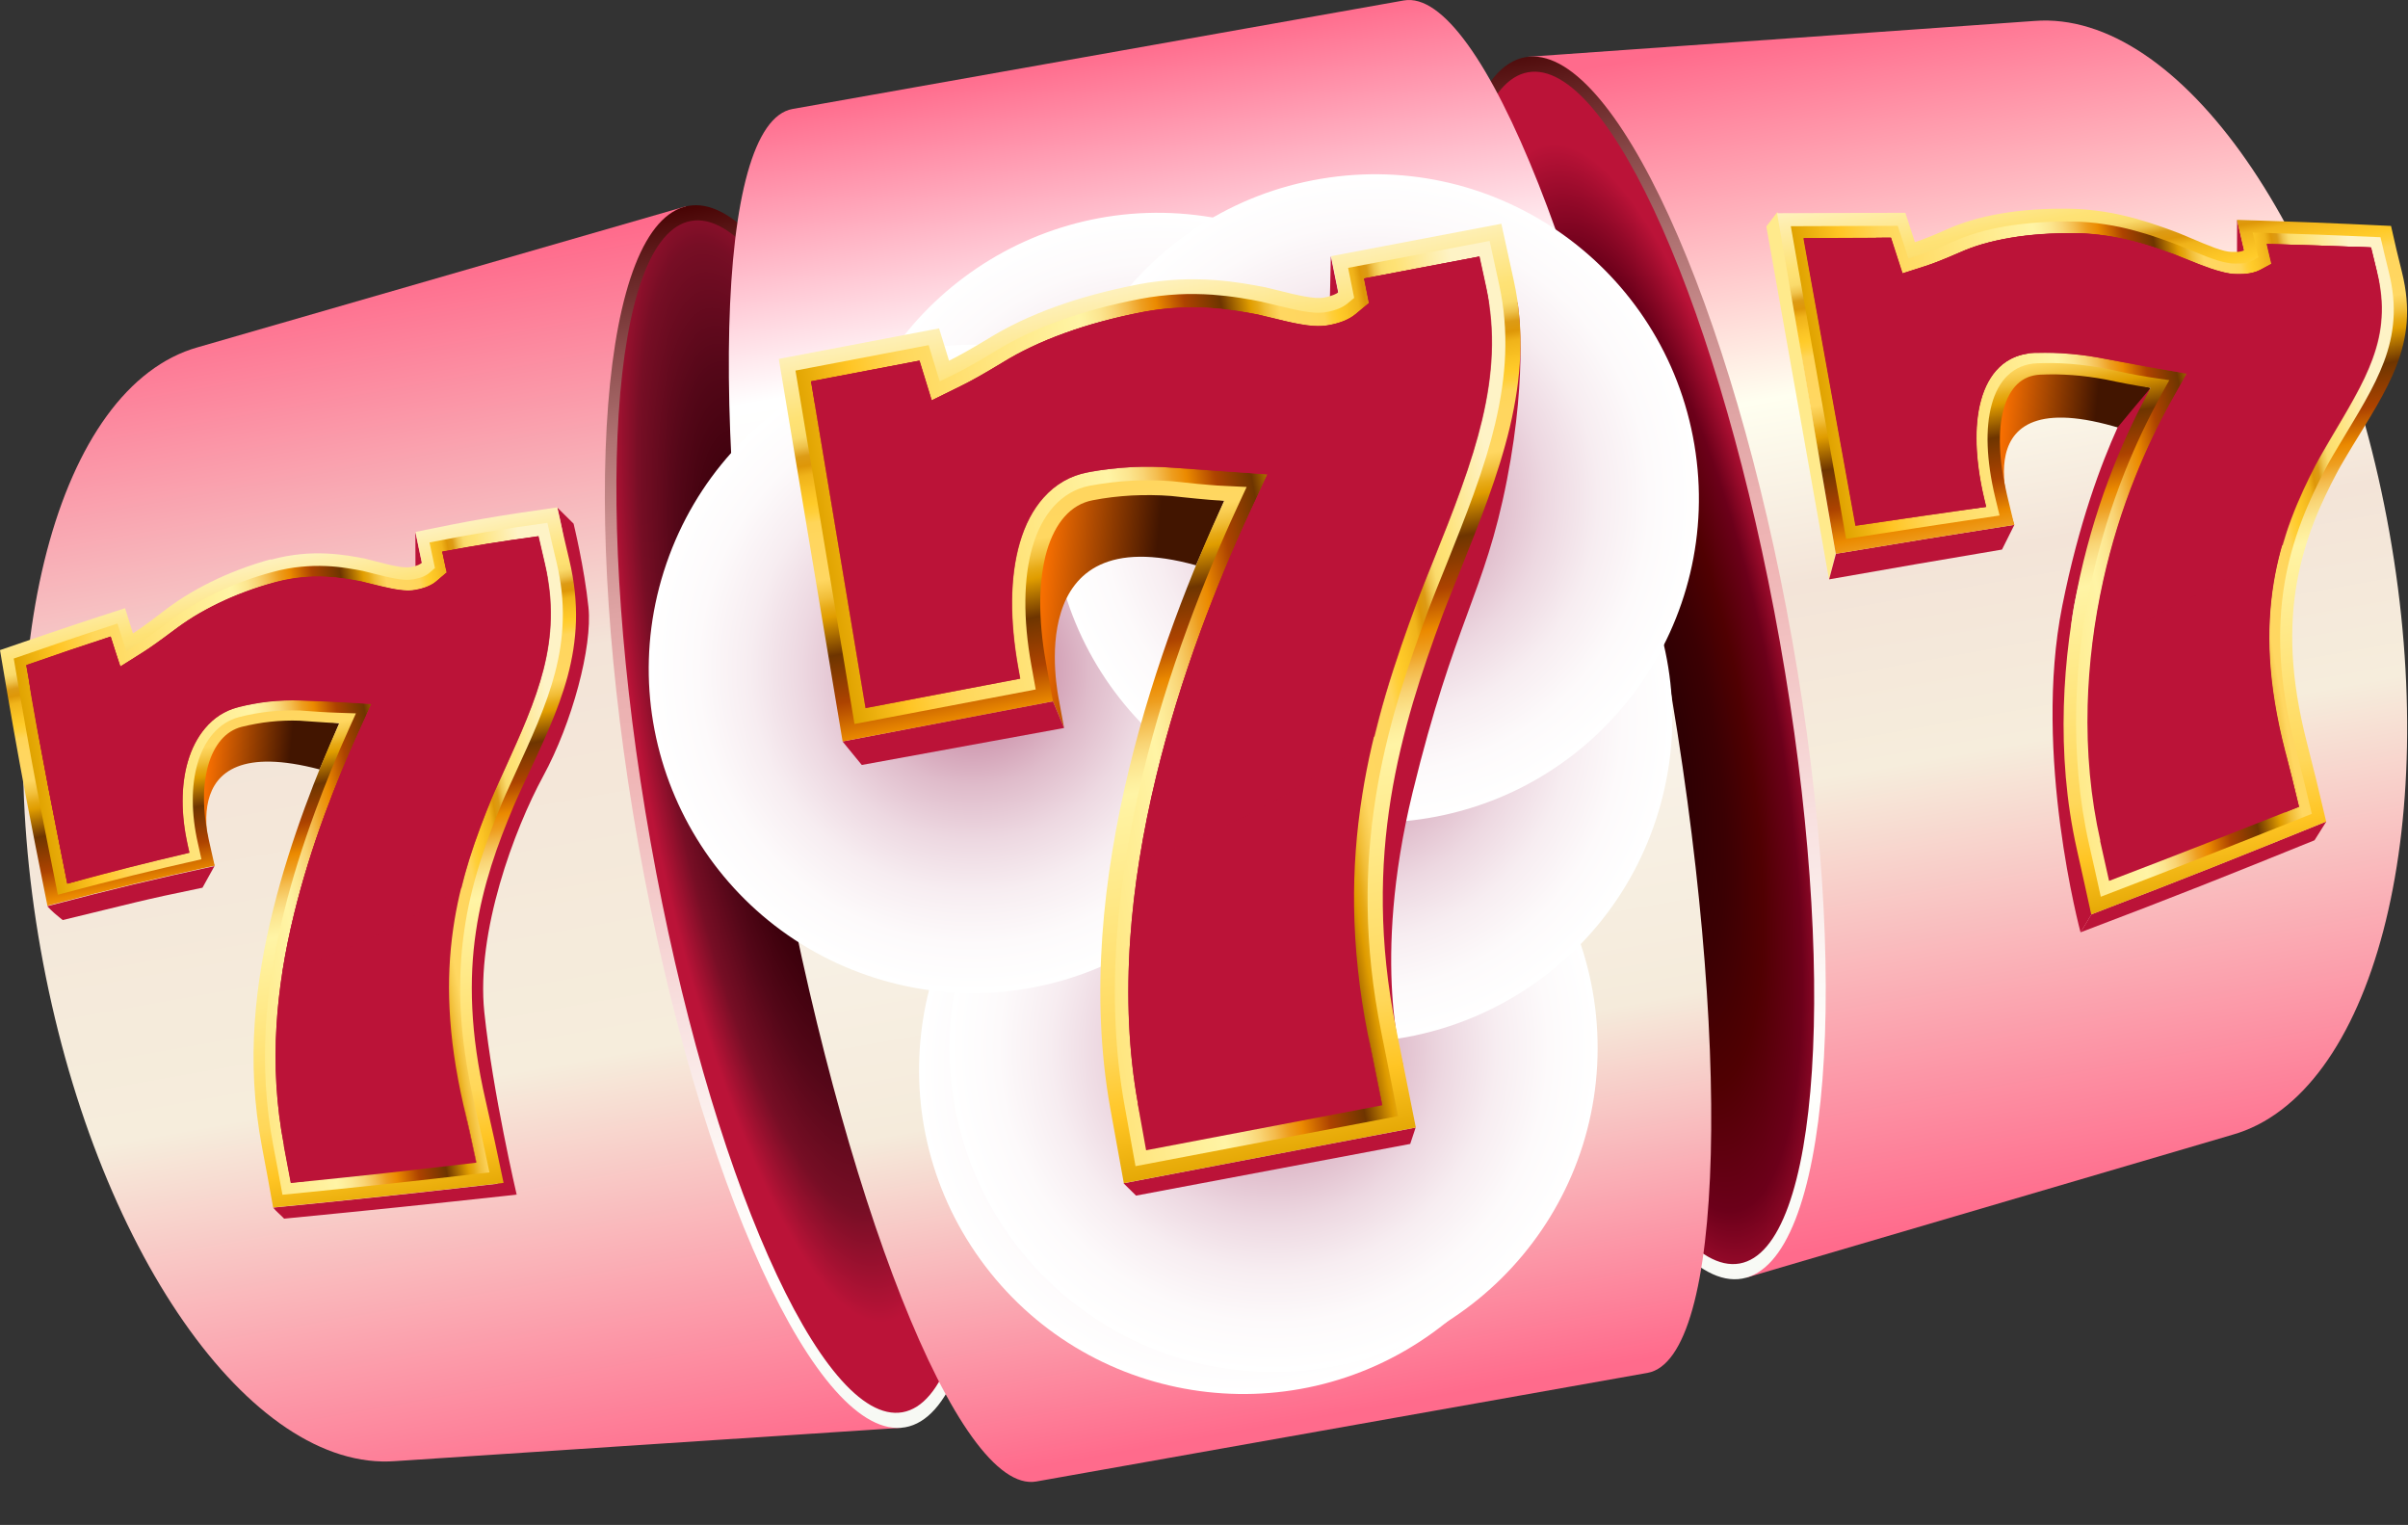 <svg width="657" height="416" viewBox="0 0 657 416" fill="none" xmlns="http://www.w3.org/2000/svg">
<rect x="0" y="0" width="657" height="416" fill="#333333" stroke="none"/>
<path d="M555.104 5.715C594.668 2.635 637.466 63.701 651.93 145.234C666.42 226.768 647.272 298.805 609.054 309.569L476.443 348.537L416.904 15.495L555.104 5.715V5.715Z" fill="url(#paint0_linear_66_197)"/>
<path d="M402.569 189.869C418.922 281.882 451.499 353.039 475.356 348.796C499.213 344.552 505.32 266.538 488.967 174.525C472.613 82.513 440.036 11.355 416.179 15.599C392.322 19.842 386.216 97.856 402.569 189.869V189.869Z" fill="url(#paint1_linear_66_197)"/>
<path d="M405.906 189.274C421.846 279.01 452.611 348.589 474.631 344.682C496.651 340.774 501.568 264.856 485.628 175.12C469.689 85.385 438.923 15.806 416.903 19.713C394.884 23.62 389.967 99.538 405.906 189.274Z" fill="url(#paint2_radial_66_197)"/>
<path d="M53.976 94.726C15.784 105.464 -3.364 177.501 11.101 259.061C25.591 340.594 68.363 401.634 107.926 398.58L245.842 389.498L187.079 56.301L53.976 94.726V94.726Z" fill="url(#paint3_linear_66_197)"/>
<path d="M246.985 389.352C270.849 385.114 276.948 307.093 260.609 215.086C244.27 123.08 211.679 51.929 187.816 56.167C163.953 60.405 157.853 138.427 174.192 230.433C190.531 322.439 223.122 393.59 246.985 389.352Z" fill="url(#paint4_linear_66_197)"/>
<path d="M246.257 385.251C268.277 381.34 273.208 305.42 257.272 215.679C241.335 125.938 210.564 56.359 188.544 60.269C166.524 64.18 161.592 140.099 177.529 229.841C193.466 319.582 224.236 389.161 246.257 385.251Z" fill="url(#paint5_radial_66_197)"/>
<path d="M383.007 0.126L216.24 29.727C195.152 33.479 192.927 120.317 211.298 223.714C229.67 327.112 261.652 407.869 282.74 404.143L449.507 374.516C470.595 370.764 472.82 283.926 454.449 180.529C436.077 77.156 404.095 -3.626 383.007 0.126Z" fill="url(#paint6_linear_66_197)"/>
<path style="mix-blend-mode:multiply" d="M390.971 363.515C430.546 334.91 439.439 279.639 410.833 240.064C382.228 200.489 326.957 191.596 287.382 220.202C247.807 248.807 238.914 304.078 267.52 343.653C296.125 383.228 351.396 392.121 390.971 363.515Z" fill="url(#paint7_radial_66_197)"/>
<path style="mix-blend-mode:multiply" d="M435.899 286.098C436.027 237.267 396.546 197.578 347.715 197.45C298.884 197.323 259.195 236.804 259.068 285.635C258.94 334.465 298.421 374.154 347.252 374.282C396.083 374.41 435.771 334.928 435.899 286.098Z" fill="url(#paint8_radial_66_197)"/>
<path style="mix-blend-mode:multiply" d="M452.555 221.245C466.53 174.457 439.93 125.199 393.141 111.224C346.353 97.249 297.095 123.849 283.12 170.638C269.145 217.426 295.745 266.685 342.534 280.66C389.322 294.634 438.581 268.034 452.555 221.245Z" fill="url(#paint9_radial_66_197)"/>
<path style="mix-blend-mode:multiply" d="M403.12 161.224C411.263 113.077 378.834 67.445 330.687 59.301C282.54 51.158 236.907 83.587 228.764 131.734C220.62 179.881 253.05 225.513 301.197 233.657C349.344 241.8 394.976 209.371 403.12 161.224Z" fill="url(#paint10_radial_66_197)"/>
<path style="mix-blend-mode:multiply" d="M349.043 211.243C364.925 165.067 340.366 114.759 294.19 98.877C248.014 82.996 197.707 107.554 181.825 153.73C165.943 199.906 190.502 250.214 236.678 266.096C282.854 281.977 333.161 257.419 349.043 211.243Z" fill="url(#paint11_radial_66_197)"/>
<path style="mix-blend-mode:multiply" d="M389.755 223.155C437.911 215.062 470.388 169.464 462.295 121.308C454.202 73.153 408.603 40.676 360.448 48.769C312.292 56.862 279.815 102.46 287.908 150.616C296.001 198.771 341.6 231.248 389.755 223.155Z" fill="url(#paint12_radial_66_197)"/>
<path style="mix-blend-mode:screen" d="M400.059 76.432L370.147 82.124L371.441 88.516L368.077 91.31C367.637 91.672 367.171 92.009 366.757 92.242C366.24 92.578 365.645 92.863 364.998 93.121C364.48 93.329 363.885 93.561 363.135 93.768C362.54 93.924 361.841 94.105 360.884 94.286C359.693 94.493 358.425 94.545 356.951 94.467C355.864 94.389 354.674 94.234 353.38 94.001C352.267 93.794 351.077 93.535 349.835 93.251C348.722 92.992 342.745 91.543 342.745 91.543H342.538C341.115 91.233 339.407 90.896 337.466 90.612C335.034 90.223 332.757 89.965 330.48 89.809C327.66 89.628 324.865 89.577 322.148 89.706C319.25 89.835 316.326 90.172 313.48 90.689L312.652 90.844C309.029 91.543 305.433 92.345 302.017 93.277C298.602 94.208 295.341 95.217 292.288 96.33C289.209 97.443 286.285 98.659 283.62 99.927C280.929 101.195 278.419 102.566 276.064 104.041C274.848 104.765 273.735 105.438 272.7 106.033C271.665 106.654 270.708 107.198 269.854 107.689C268.974 108.181 268.172 108.621 267.448 109.009C266.697 109.397 266.025 109.759 265.429 110.044L257.693 113.848L254.51 103.523L226.358 108.88L240.511 193.777L280.644 186.117L280.127 183.219C279.014 177.035 278.471 171.162 278.522 165.702C278.574 160.19 279.247 155.171 280.515 150.824C281.886 146.062 283.982 142.078 286.699 139.05C289.83 135.531 293.659 133.332 298.11 132.478L299.119 132.297C300.594 132.038 302.121 131.805 303.596 131.624C305.433 131.391 307.322 131.236 309.159 131.132C311.022 131.029 312.911 131.003 314.748 131.003C316.663 131.003 318.526 131.107 320.596 131.288L344.893 132.995L340.287 142.906C335.629 152.971 331.36 163.244 327.608 173.464C322.873 186.325 318.966 199.081 315.99 211.398C314.179 218.902 312.704 226.276 311.565 233.469C327.841 227.88 349.809 218.022 372.683 201.022C373.537 197.477 374.494 193.906 375.581 190.206C378.194 181.408 381.17 173.076 383.499 166.789L384.611 163.916L385.724 161.096L388.13 155.145C390.666 148.805 393.047 142.828 395.22 136.825C397.678 130.02 399.412 124.353 400.68 118.945C402.155 112.813 402.957 107.146 403.19 101.66C403.423 95.683 402.957 90.042 401.715 84.427L399.955 76.406L400.059 76.432Z" fill="#BB1338"/>
<path d="M365.102 79.692L362.514 165.262L361.143 158.301L363.109 69.885L365.102 79.692Z" fill="#BB1338"/>
<path d="M382.826 290.524C382.826 290.524 374.003 263.019 385.414 216.184C396.825 169.35 405.079 161.975 411.134 131.028C417.189 100.082 414.032 82.357 414.032 82.357L392.116 160.268L374.132 204.411L371.648 243.405L376.875 281.261L382.826 290.498V290.524Z" fill="#BB1338"/>
<path d="M386.241 307.602L384.766 312.053L309.96 326.155L306.545 322.791L386.241 307.602Z" fill="#BB1338"/>
<path d="M299.352 135.169C273.528 140.913 282.145 188.084 282.611 188.11C283.076 188.136 287.268 191.318 287.268 191.318L290.322 198.589L288.976 191.267C288.614 189.3 278.264 140.81 326.314 154.213L334.025 136.592C334.025 136.592 314.23 133.047 299.378 135.195L299.352 135.169Z" fill="url(#paint13_linear_66_197)"/>
<path d="M287.268 191.318L290.321 198.589L235.129 208.68L229.876 202.263L287.268 191.318Z" fill="#BB1338"/>
<path d="M310.452 77.596C314.333 76.846 318.034 76.458 321.501 76.276C324.968 76.121 328.203 76.173 331.152 76.38C334.102 76.587 336.793 76.923 339.148 77.286C341.503 77.648 343.547 78.062 345.229 78.372L349.084 79.304C350.3 79.614 351.516 79.899 352.681 80.184C353.845 80.442 354.958 80.701 356.019 80.882C357.08 81.063 358.037 81.193 358.943 81.27C359.822 81.322 360.599 81.296 361.271 81.167C361.866 81.063 362.384 80.934 362.824 80.805C363.264 80.675 363.626 80.546 363.936 80.416C364.247 80.287 364.48 80.158 364.687 80.054C364.894 79.925 365.049 79.821 365.178 79.718L363.186 69.885L409.632 61.036L413.074 76.794C414.549 83.599 415.04 90.249 414.782 96.822C414.523 103.42 413.488 109.94 411.961 116.461C410.409 122.981 408.339 129.502 405.984 136.049C403.629 142.621 400.964 149.245 398.273 155.973C397.885 156.93 397.497 157.913 397.109 158.871C396.721 159.828 396.332 160.811 395.944 161.769C395.556 162.752 395.168 163.709 394.78 164.693C394.392 165.676 394.004 166.659 393.641 167.642C390.769 175.379 387.975 183.349 385.517 191.655C383.058 200.012 380.937 208.707 379.462 217.892C377.987 227.104 377.159 236.833 377.288 247.183C377.418 257.585 378.504 268.634 380.885 280.485L386.293 307.576L306.623 322.765L302.922 302.298C300.154 286.876 299.662 271.04 300.749 255.386C301.836 239.835 304.501 224.491 308.02 209.897C311.539 195.407 315.912 181.667 320.466 169.247C325.02 156.878 329.755 145.804 334.025 136.592C332.731 136.54 331.463 136.463 330.195 136.359C328.927 136.256 327.685 136.152 326.469 136.023C325.253 135.893 324.063 135.79 322.898 135.66C321.734 135.531 320.621 135.402 319.534 135.298C317.723 135.169 315.938 135.065 314.126 135.065C312.341 135.065 310.53 135.065 308.744 135.169C306.959 135.272 305.174 135.428 303.414 135.635C301.654 135.842 299.895 136.126 298.135 136.463C295.134 137.032 292.572 138.558 290.476 140.913C288.38 143.268 286.75 146.45 285.612 150.306C284.499 154.187 283.878 158.741 283.826 163.865C283.775 168.988 284.266 174.68 285.379 180.787L287.294 191.318L229.902 202.264L212.488 97.908L256.217 89.576L258.934 98.4C259.504 98.115 260.125 97.805 260.849 97.417C261.548 97.028 262.35 96.615 263.23 96.123C264.109 95.631 265.067 95.088 266.102 94.467C267.137 93.846 268.301 93.173 269.543 92.423C272.208 90.767 275.081 89.214 278.16 87.739C281.239 86.29 284.499 84.919 287.941 83.677C291.382 82.435 295.005 81.296 298.782 80.287C302.56 79.278 306.467 78.372 310.504 77.596H310.452Z" fill="url(#paint14_linear_66_197)"/>
<path d="M309.806 318.082L306.83 301.599C304.269 287.471 303.57 271.998 304.709 255.67C305.718 241.49 308.124 226.405 311.876 210.854C315.033 197.813 319.173 184.28 324.193 170.644C328.152 159.854 332.68 148.96 337.622 138.274L340.132 132.84L334.155 132.555C332.913 132.504 331.671 132.426 330.455 132.322C329.213 132.219 327.996 132.115 326.806 132.012L319.897 131.287C317.905 131.132 316.016 131.054 314.127 131.029C312.238 131.029 310.349 131.029 308.486 131.158C306.598 131.261 304.735 131.417 302.872 131.65C301.008 131.883 299.171 132.167 297.334 132.504C293.505 133.228 290.167 135.169 287.424 138.222C284.94 141.017 282.999 144.691 281.705 149.167C280.463 153.411 279.817 158.353 279.765 163.787C279.713 169.272 280.256 175.198 281.395 181.46L282.585 188.084L233.137 197.502L217.043 101.091L253.372 94.156L256.399 104.041L260.617 101.971C261.212 101.686 261.885 101.324 262.635 100.936C263.36 100.547 264.188 100.108 265.068 99.59C265.947 99.098 266.931 98.529 268.017 97.908C269.078 97.287 270.243 96.588 271.485 95.838C274.046 94.26 276.815 92.759 279.739 91.362C282.663 89.964 285.846 88.645 289.183 87.454C292.495 86.264 296.04 85.152 299.689 84.142C303.363 83.159 307.219 82.279 311.126 81.529C314.567 80.882 318.086 80.468 321.605 80.287C324.607 80.132 327.712 80.184 330.791 80.391C333.275 80.572 335.785 80.856 338.45 81.27C340.624 81.607 342.513 81.969 344.091 82.279C344.091 82.279 350.508 83.832 351.672 84.091C352.914 84.375 354.079 84.634 355.217 84.841C356.433 85.048 357.546 85.203 358.581 85.281C359.849 85.359 360.936 85.307 361.919 85.126C362.644 84.996 363.29 84.841 363.808 84.686C364.429 84.505 364.946 84.324 365.361 84.142C365.904 83.91 366.318 83.703 366.68 83.47C367.042 83.263 367.353 83.004 367.638 82.797L369.475 81.27L367.819 73.068L406.425 65.719L409.038 77.674C410.384 83.884 410.927 90.094 410.668 96.692C410.435 102.669 409.53 108.853 407.951 115.555C406.58 121.351 404.717 127.432 402.103 134.703C399.801 141.094 397.265 147.434 394.574 154.161L392.09 160.32L390.925 163.269L389.761 166.271C387.355 172.817 384.25 181.434 381.533 190.594C378.764 199.961 376.746 208.706 375.374 217.323C373.77 227.414 373.02 237.247 373.149 247.312C373.278 258.413 374.52 269.85 376.823 281.339L381.455 304.471L309.754 318.133L309.806 318.082Z" fill="url(#paint15_linear_66_197)"/>
<path d="M310.453 300.926C307.969 287.083 307.27 271.946 308.383 255.929C309.366 241.93 311.747 227.052 315.473 211.708C318.604 198.796 322.718 185.393 327.66 171.886C331.593 161.174 336.069 150.383 340.986 139.8L345.799 129.399L320.285 127.613C318.138 127.432 316.171 127.354 314.153 127.329C312.212 127.329 310.22 127.329 308.279 127.458C306.339 127.561 304.372 127.743 302.431 127.975C300.853 128.157 299.275 128.415 297.722 128.674L296.661 128.881C292.004 129.761 287.967 132.09 284.681 135.764C281.809 138.972 279.635 143.138 278.186 148.132C276.867 152.686 276.168 157.939 276.09 163.735C276.039 169.454 276.608 175.638 277.772 182.107L278.316 185.134L236.165 193.155L221.286 104.015L250.836 98.374L254.174 109.216L262.273 105.231C262.92 104.92 263.618 104.558 264.395 104.144C265.145 103.73 265.999 103.29 266.905 102.773C267.81 102.255 268.819 101.686 269.906 101.039C270.993 100.418 272.157 99.72 273.425 98.943C275.883 97.417 278.523 95.968 281.343 94.648C284.163 93.302 287.217 92.035 290.451 90.87C293.66 89.706 297.101 88.619 300.672 87.662C304.269 86.704 308.021 85.825 311.824 85.1L312.678 84.945C315.68 84.401 318.733 84.065 321.786 83.936C324.633 83.806 327.582 83.832 330.532 84.039C332.913 84.194 335.319 84.479 337.855 84.867C339.899 85.178 341.659 85.514 343.159 85.799L343.366 85.85C343.366 85.85 349.654 87.377 350.818 87.636C352.112 87.946 353.38 88.205 354.544 88.412C355.916 88.671 357.184 88.826 358.296 88.904C359.823 89.007 361.169 88.93 362.411 88.722C363.42 88.541 364.17 88.36 364.791 88.179C365.593 87.946 366.214 87.739 366.758 87.506C367.43 87.222 368.051 86.911 368.595 86.575C369.035 86.316 369.5 85.98 369.966 85.592L373.485 82.668L372.14 75.966L403.552 69.989L405.389 78.424C406.683 84.324 407.175 90.223 406.916 96.511C406.683 102.281 405.829 108.207 404.277 114.675C402.931 120.342 401.12 126.294 398.533 133.435C396.281 139.749 393.771 146.011 391.106 152.661L388.596 158.922L387.432 161.898L386.268 164.925C383.809 171.55 380.679 180.27 377.962 189.533C375.141 199.055 373.097 207.93 371.7 216.728C370.044 227.052 369.319 237.066 369.449 247.338C369.604 258.646 370.846 270.342 373.175 282.037L377.082 301.521L312.704 313.786L310.401 300.978L310.453 300.926Z" fill="#BB1338"/>
<path style="mix-blend-mode:screen" opacity="0.75" d="M403.63 69.989L372.218 75.966L373.563 82.668L370.044 85.592C369.578 85.98 369.113 86.316 368.673 86.575C368.129 86.911 367.482 87.248 366.836 87.506C366.292 87.739 365.671 87.946 364.869 88.179C364.248 88.36 363.523 88.541 362.488 88.722C361.246 88.955 359.901 89.007 358.374 88.904C357.236 88.826 355.968 88.671 354.622 88.412C353.458 88.205 352.19 87.946 350.896 87.636C349.732 87.377 343.444 85.85 343.444 85.85L343.237 85.799C341.736 85.514 339.951 85.178 337.933 84.867C335.371 84.479 332.991 84.194 330.61 84.039C327.66 83.832 324.71 83.806 321.864 83.936C318.811 84.091 315.758 84.427 312.756 84.945L311.902 85.1C308.098 85.825 304.321 86.678 300.75 87.662C297.179 88.619 293.738 89.706 290.529 90.87C287.295 92.035 284.241 93.302 281.421 94.648C278.601 95.993 275.961 97.417 273.503 98.943C272.235 99.719 271.045 100.418 269.984 101.039C268.897 101.686 267.888 102.255 266.983 102.773C266.051 103.29 265.223 103.756 264.473 104.144C263.67 104.558 262.972 104.92 262.351 105.231L254.252 109.216L250.914 98.374L221.364 104.015L236.243 193.155L278.394 185.134L277.85 182.107C276.686 175.612 276.117 169.428 276.168 163.735C276.22 157.939 276.945 152.686 278.264 148.132C279.713 143.113 281.913 138.947 284.759 135.764C288.045 132.064 292.082 129.761 296.739 128.881L297.8 128.674C299.353 128.389 300.931 128.157 302.509 127.975C304.45 127.743 306.417 127.561 308.357 127.458C310.298 127.354 312.29 127.303 314.231 127.329C316.249 127.329 318.216 127.432 320.363 127.613L345.876 129.399L341.064 139.8C336.173 150.383 331.697 161.174 327.738 171.886C322.77 185.393 318.681 198.77 315.551 211.708C313.636 219.574 312.109 227.311 310.893 234.892C327.971 229.019 351.026 218.694 375.064 200.84C375.97 197.14 376.953 193.362 378.091 189.481C380.834 180.244 383.965 171.498 386.397 164.874L387.562 161.846L388.726 158.871L391.236 152.609C393.901 145.959 396.411 139.697 398.662 133.383C401.224 126.242 403.061 120.265 404.407 114.624C405.933 108.181 406.813 102.229 407.046 96.459C407.305 90.197 406.787 84.272 405.519 78.372L403.682 69.937L403.63 69.989Z" fill="#BB1338"/>
<path d="M222.321 109.863L251.871 104.222L255.209 115.064L263.308 111.079C263.955 110.768 264.653 110.406 265.43 109.992C266.18 109.578 267.034 109.138 267.94 108.621C268.845 108.103 269.854 107.534 270.941 106.887C272.028 106.266 273.192 105.567 274.46 104.791C276.918 103.265 279.558 101.816 282.378 100.496C285.198 99.15 288.252 97.882 291.486 96.718C294.695 95.554 298.136 94.467 301.707 93.51C305.304 92.552 309.056 91.672 312.859 90.948L313.713 90.793C316.715 90.249 319.768 89.913 322.821 89.784C325.668 89.654 328.617 89.68 331.567 89.887C333.948 90.042 336.354 90.327 338.89 90.715C340.934 91.025 342.694 91.362 344.194 91.647L344.401 91.698C344.401 91.698 350.689 93.225 351.853 93.484C353.147 93.794 354.415 94.053 355.579 94.26C356.951 94.519 358.219 94.674 359.331 94.751C360.858 94.855 362.204 94.777 363.446 94.57C364.455 94.389 365.205 94.208 365.826 94.027C366.628 93.794 367.249 93.587 367.793 93.354C368.465 93.07 369.086 92.759 369.63 92.423C370.07 92.164 370.535 91.828 371.001 91.439L374.52 88.516L373.356 82.823L369.966 85.643C369.5 86.031 369.035 86.368 368.595 86.627C368.051 86.963 367.404 87.299 366.758 87.558C366.214 87.791 365.593 87.998 364.791 88.231C364.17 88.412 363.446 88.593 362.411 88.774C361.169 89.007 359.823 89.059 358.296 88.956C357.158 88.878 355.89 88.723 354.544 88.464C353.38 88.257 352.112 87.998 350.818 87.688C349.654 87.403 343.366 85.902 343.366 85.902L343.159 85.85C341.659 85.566 339.873 85.229 337.855 84.919C335.293 84.531 332.913 84.246 330.532 84.091C327.582 83.884 324.633 83.858 321.786 83.987C318.733 84.143 315.68 84.479 312.678 84.996L311.824 85.152C308.021 85.876 304.243 86.73 300.672 87.713C297.101 88.671 293.66 89.758 290.451 90.922C287.217 92.086 284.163 93.354 281.343 94.7C278.523 96.045 275.883 97.468 273.425 98.995C272.157 99.771 270.967 100.47 269.906 101.091C268.819 101.738 267.81 102.307 266.905 102.825C265.973 103.342 265.145 103.808 264.395 104.196C263.593 104.61 262.894 104.972 262.273 105.283L254.174 109.268L250.836 98.426L221.286 104.067L236.165 193.207H236.216L222.321 109.863V109.863Z" fill="#BB1338"/>
<path d="M404.665 75.811L406.399 83.729C406.166 81.969 405.856 80.184 405.467 78.424L403.63 69.989L372.218 75.966L373.382 81.736L404.665 75.785V75.811Z" fill="#BB1338"/>
<path d="M374.287 287.808L377.03 301.496H377.159L373.303 282.219C373.614 284.082 373.924 285.919 374.287 287.782V287.808Z" fill="#BB1338"/>
<path d="M342.202 137.187L340.986 139.826C336.095 150.409 331.619 161.2 327.66 171.912C322.692 185.419 318.604 198.796 315.473 211.734C311.747 227.078 309.366 241.956 308.383 255.955C307.244 271.972 307.943 287.109 310.453 300.952L311.359 305.92C308.978 292.31 308.331 277.457 309.444 261.751C310.427 247.753 312.808 232.874 316.534 217.53C319.665 204.618 323.779 191.215 328.721 177.708C332.654 166.996 337.13 156.206 342.047 145.623L346.86 135.221L345.825 129.425L342.228 137.187H342.202Z" fill="#BB1338"/>
<path d="M612.289 68.255C611.927 95.01 611.746 104.895 611.59 126.552C611.073 124.767 610.814 123.887 610.297 122.102C610.219 99.564 610.297 89.24 610.374 59.949C611.15 63.365 611.539 65.021 612.315 68.255H612.289Z" fill="#BB1338"/>
<path d="M634.723 224.102C633.429 226.121 632.782 227.156 631.488 229.226C606.829 239.213 594.771 244.052 567.68 254.325C568.87 252.358 569.465 251.401 570.63 249.434C597.695 239.058 609.805 234.168 634.723 224.102V224.102Z" fill="#BB1338"/>
<path d="M557.615 101.35C536.216 102.954 545.169 140.577 545.557 140.629C545.945 140.655 549.593 143.19 549.593 143.19C549.231 141.664 533.318 101.893 580.877 117.574C583.231 112.813 584.421 110.484 586.802 105.801C586.802 105.801 569.983 101.324 557.615 101.35V101.35Z" fill="url(#paint16_linear_66_197)"/>
<path d="M484.956 57.828C483.74 59.406 483.145 60.208 481.929 61.787C487.621 93.872 493.34 125.957 499.032 158.069C499.757 155.248 500.119 153.825 500.818 151.031C494.504 113.796 491.347 95.218 484.956 57.853V57.828Z" fill="#FFEA8C"/>
<path d="M567.653 254.325C567.653 254.325 554.561 205.835 562.66 165.34C567.214 142.544 573.32 126.449 577.771 116.591C581.367 112.218 583.179 110.07 586.801 105.801C586.801 105.801 567.343 149.064 565.195 169.971C562.892 192.25 570.629 249.435 570.629 249.435C569.465 251.375 568.87 252.359 567.679 254.325H567.653Z" fill="#BB1338"/>
<path d="M549.593 143.19C548.247 145.856 547.575 147.201 546.229 149.918C527.78 153.023 518.491 154.627 499.058 158.043C499.809 155.222 500.197 153.825 500.921 151.057C520.923 147.719 530.523 146.166 549.619 143.165L549.593 143.19Z" fill="#BB1338"/>
<path d="M564.756 56.948C568.042 57 571.199 57.31 574.175 57.776C577.15 58.242 579.945 58.889 582.507 59.587C585.068 60.286 587.397 61.036 589.467 61.761C591.537 62.485 593.323 63.158 594.797 63.727C596.143 64.296 596.842 64.581 598.187 65.15C599.274 65.616 600.335 66.056 601.344 66.47C602.379 66.884 603.362 67.272 604.268 67.609C605.173 67.945 606.053 68.204 606.829 68.411C607.606 68.618 608.304 68.721 608.874 68.721C609.391 68.721 609.857 68.721 610.245 68.721C610.633 68.721 610.944 68.669 611.202 68.618C611.461 68.566 611.668 68.514 611.849 68.463C612.03 68.411 612.16 68.333 612.263 68.281C611.487 65.047 611.099 63.391 610.323 59.975C626.753 60.493 635.137 60.803 652.37 61.631C653.56 66.962 654.155 69.446 655.346 74.207C656.614 79.304 656.95 83.807 656.639 87.972C656.303 92.164 655.32 95.994 653.871 99.72C652.422 103.472 650.559 107.068 648.463 110.717C646.367 114.365 644.064 118.04 641.761 121.817C641.425 122.361 641.088 122.904 640.778 123.448C640.442 123.991 640.105 124.534 639.795 125.104C639.458 125.647 639.148 126.216 638.811 126.786C638.501 127.355 638.164 127.924 637.854 128.493C635.473 132.944 633.171 137.653 631.23 142.699C629.289 147.77 627.685 153.204 626.65 159.13C625.615 165.081 625.175 171.524 625.537 178.64C625.925 185.781 627.116 193.622 629.393 202.497C631.463 210.622 632.524 214.865 634.671 224.129C609.753 234.22 597.644 239.085 570.578 249.461C569 242.19 568.198 238.645 566.645 231.684C563.695 218.565 562.738 205.317 563.1 192.638C563.462 180.063 565.118 168.057 567.525 157.137C569.931 146.296 573.062 136.489 576.452 127.872C579.816 119.308 583.438 111.907 586.776 105.801C585.689 105.645 584.603 105.464 583.542 105.283C582.481 105.102 581.42 104.895 580.385 104.714C579.35 104.507 578.341 104.3 577.357 104.119C576.374 103.912 575.417 103.731 574.511 103.524C572.984 103.239 571.484 103.006 569.957 102.799C568.456 102.592 566.93 102.437 565.455 102.333C563.954 102.23 562.479 102.152 561.004 102.126C559.529 102.126 558.054 102.126 556.605 102.204C554.121 102.333 552.025 103.213 550.369 104.817C548.713 106.422 547.471 108.725 546.669 111.597C545.867 114.495 545.531 117.962 545.686 121.921C545.815 125.88 546.462 130.305 547.601 135.04C548.403 138.326 548.791 139.956 549.567 143.19C530.471 146.192 520.872 147.745 500.87 151.082C494.505 113.977 491.296 95.528 484.853 58.164C498.67 58.112 505.657 58.061 519.862 58.061C520.897 61.295 521.415 62.899 522.45 66.056C522.89 65.901 523.407 65.746 523.977 65.539C524.546 65.332 525.167 65.099 525.865 64.814C526.564 64.529 527.34 64.219 528.168 63.883C528.996 63.52 529.928 63.132 530.911 62.692C533.033 61.709 535.362 60.855 537.872 60.105C540.356 59.354 543.047 58.759 545.867 58.268C548.713 57.776 551.689 57.414 554.846 57.207C557.977 56.974 561.289 56.896 564.704 56.948H564.756Z" fill="url(#paint17_linear_66_197)"/>
<path d="M573.192 244.673C571.924 238.877 571.277 236.031 570.009 230.442C567.292 218.462 566.153 205.576 566.49 192.431C566.8 181.02 568.249 169.247 570.837 157.68C572.984 147.977 575.934 138.326 579.66 128.933C582.61 121.507 586.052 114.262 589.907 107.249C590.683 105.826 591.097 105.128 591.874 103.705C589.855 103.394 588.82 103.265 586.802 102.954C585.741 102.799 584.706 102.618 583.671 102.437C582.61 102.255 581.575 102.048 580.566 101.841C578.237 101.35 577.047 101.117 574.718 100.599C573.036 100.263 571.432 100.004 569.854 99.797C568.275 99.59 566.697 99.409 565.118 99.28C563.54 99.15 561.987 99.073 560.435 99.047C558.882 99.021 557.356 99.047 555.829 99.099C552.646 99.228 549.93 100.341 547.756 102.437C545.79 104.326 544.315 107.017 543.409 110.38C542.529 113.589 542.167 117.367 542.322 121.61C542.477 125.88 543.15 130.537 544.315 135.454C544.806 137.524 545.065 138.559 545.557 140.629C529.074 143.087 520.794 144.355 503.69 147.02C497.687 113.071 494.686 96.175 488.605 61.709C500.171 61.657 505.993 61.631 517.792 61.605C518.957 65.202 519.526 66.987 520.69 70.506C522.062 70.067 522.735 69.859 524.08 69.42C524.572 69.264 525.115 69.083 525.71 68.85C526.305 68.643 526.952 68.385 527.677 68.1C528.401 67.815 529.178 67.505 530.031 67.143C530.885 66.78 531.817 66.392 532.826 65.952C534.87 65.047 537.121 64.193 539.502 63.494C541.882 62.796 544.496 62.2 547.213 61.735C549.955 61.269 552.879 60.933 555.933 60.7C558.986 60.493 562.22 60.389 565.532 60.441C568.43 60.467 571.458 60.725 574.459 61.217C577.047 61.605 579.712 62.175 582.377 62.899C584.525 63.468 586.698 64.141 589.027 64.943C590.916 65.59 592.572 66.211 593.969 66.729C593.969 66.729 599.584 69.031 600.645 69.445C601.732 69.885 602.767 70.274 603.75 70.61C604.811 70.972 605.794 71.283 606.7 71.49C607.813 71.748 608.77 71.904 609.624 71.904C610.271 71.904 610.814 71.904 611.28 71.878C611.823 71.852 612.263 71.8 612.626 71.723C613.091 71.645 613.479 71.541 613.764 71.438C614.075 71.334 614.359 71.205 614.592 71.076C615.239 70.713 615.549 70.558 616.196 70.196C615.575 67.531 615.239 66.185 614.618 63.417C628.306 63.831 635.266 64.089 649.498 64.71C650.404 68.643 650.869 70.532 651.749 74.129C652.913 78.812 653.327 83.082 653.017 87.325C652.732 91.155 651.878 94.881 650.404 98.788C649.136 102.152 647.454 105.593 645.151 109.682C643.133 113.278 640.933 116.823 638.656 120.653C637.828 122.05 637.388 122.749 636.56 124.172C636.172 124.845 635.965 125.181 635.577 125.88C635.189 126.578 635.008 126.915 634.62 127.613C632.627 131.417 630.091 136.514 627.97 142.104C625.796 147.848 624.295 153.385 623.338 158.974C622.225 165.547 621.889 172.119 622.251 179.105C622.665 186.79 624.011 194.993 626.236 203.635C628.021 210.621 628.927 214.244 630.764 222.007C608.278 230.985 597.256 235.41 573.114 244.648L573.192 244.673Z" fill="url(#paint18_linear_66_197)"/>
<path d="M573.062 229.355C570.396 217.66 569.258 205.11 569.594 192.302C569.905 181.098 571.328 169.583 573.864 158.25C575.986 148.702 578.909 139.206 582.61 129.994C585.534 122.671 588.949 115.53 592.805 108.673C594.331 105.956 595.082 104.61 596.608 101.919C587.914 100.444 583.593 99.642 574.951 98.012C573.139 97.65 571.457 97.365 569.775 97.106C568.119 96.874 566.463 96.667 564.833 96.537C563.203 96.382 561.547 96.304 559.943 96.253C558.623 96.227 557.304 96.201 556.01 96.253C555.648 96.253 555.466 96.253 555.13 96.253C551.275 96.382 547.988 97.728 545.375 100.237C543.124 102.411 541.442 105.464 540.407 109.268C539.475 112.735 539.061 116.798 539.217 121.352C539.372 125.828 540.071 130.719 541.261 135.868C541.494 136.825 541.597 137.317 541.83 138.274C527.78 140.267 520.69 141.276 506.226 143.423C500.585 112.295 497.764 96.796 492.046 64.995C501.49 64.943 506.251 64.918 515.825 64.892C517.093 68.825 517.714 70.765 518.982 74.621C521.596 73.767 522.889 73.353 525.503 72.525C526.02 72.37 526.589 72.163 527.21 71.93C527.806 71.697 528.504 71.464 529.229 71.153C529.953 70.869 530.755 70.532 531.635 70.17C532.489 69.808 533.446 69.42 534.482 68.954C536.448 68.074 538.596 67.272 540.899 66.6C543.201 65.927 545.711 65.357 548.351 64.918C550.99 64.478 553.836 64.141 556.838 63.908C559.839 63.701 562.996 63.598 566.205 63.65C566.489 63.65 566.645 63.65 566.929 63.65C569.465 63.701 572.078 63.934 574.692 64.348C577.15 64.711 579.66 65.254 582.222 65.901C584.292 66.444 586.362 67.065 588.587 67.816C590.346 68.411 591.899 68.98 593.219 69.446C593.296 69.472 593.322 69.498 593.4 69.523C593.4 69.523 598.911 71.749 599.92 72.137C601.059 72.577 602.146 72.991 603.181 73.327C604.371 73.741 605.483 74.052 606.467 74.284C607.812 74.595 609.002 74.776 610.063 74.802C610.943 74.802 611.59 74.802 612.133 74.776C612.832 74.724 613.375 74.673 613.841 74.569C614.41 74.466 614.98 74.31 615.445 74.155C615.808 74.026 616.248 73.844 616.636 73.638C617.878 72.991 618.473 72.654 619.715 71.981C619.197 69.834 618.939 68.747 618.421 66.548C629.573 66.858 635.24 67.065 646.755 67.505C647.402 70.222 647.712 71.542 648.359 74.103C649.472 78.58 649.886 82.668 649.601 86.756C649.342 90.508 648.514 94.131 647.143 97.934C645.927 101.272 644.296 104.688 642.045 108.75C640.079 112.321 637.905 115.892 635.68 119.696C634.826 121.145 634.412 121.843 633.584 123.292C633.196 123.991 632.989 124.327 632.601 125.026C632.213 125.725 632.032 126.087 631.643 126.786C629.625 130.667 627.089 135.868 624.968 141.56C622.768 147.434 621.267 153.101 620.31 158.845C619.197 165.599 618.861 172.352 619.249 179.519C619.689 187.411 621.086 195.821 623.363 204.696C624.89 210.622 625.64 213.675 627.193 220.118C606.958 228.113 596.97 232.072 575.442 240.301C574.459 235.85 573.967 233.651 572.984 229.33L573.062 229.355Z" fill="#BB1338"/>
<path d="M515.826 77.208C517.533 78.166 518.387 78.657 520.095 79.589C518.413 73.767 517.559 70.817 515.877 64.84C514.273 64.84 513.471 64.84 511.867 64.84C513.445 69.834 514.247 72.318 515.851 77.208H515.826Z" fill="#BB1338"/>
<path d="M545.375 100.212C547.755 97.909 550.705 96.667 554.121 96.356C553.37 96.356 552.62 96.356 551.896 96.356C551.533 96.356 551.352 96.356 551.016 96.382C547.16 96.511 543.874 97.857 541.287 100.393C539.035 102.592 537.354 105.671 536.319 109.501C535.387 112.994 534.973 117.108 535.128 121.714C535.284 126.242 535.956 131.184 537.172 136.385C537.405 137.343 537.509 137.834 537.742 138.818C539.398 138.585 540.226 138.481 541.882 138.248C541.649 137.291 541.545 136.799 541.313 135.842C540.096 130.719 539.424 125.828 539.268 121.326C539.113 116.772 539.501 112.709 540.459 109.242C541.494 105.438 543.15 102.411 545.427 100.212H545.375Z" fill="#BB1338"/>
<path d="M648.489 74.103C647.842 71.542 647.531 70.222 646.884 67.505C645.073 67.427 644.167 67.402 642.356 67.324C643.003 70.041 643.339 71.361 643.986 73.948C645.125 78.45 645.539 82.59 645.28 86.705C645.047 90.482 644.245 94.157 642.874 98.012C641.683 101.376 640.079 104.843 637.854 108.957C635.913 112.58 633.765 116.203 631.566 120.058C630.738 121.507 630.324 122.257 629.47 123.706C629.082 124.405 628.901 124.741 628.513 125.466C628.125 126.19 627.943 126.527 627.555 127.251C625.563 131.184 623.053 136.463 620.957 142.233C618.784 148.184 617.309 153.929 616.377 159.751C615.29 166.608 614.954 173.439 615.368 180.684C615.834 188.654 617.231 197.166 619.534 206.119C621.061 212.071 621.837 215.15 623.389 221.619C624.942 220.998 625.718 220.713 627.271 220.092C625.718 213.649 624.968 210.596 623.441 204.67C621.164 195.795 619.767 187.386 619.327 179.494C618.939 172.326 619.275 165.573 620.388 158.819C621.345 153.075 622.846 147.408 625.045 141.534C627.167 135.842 629.703 130.641 631.721 126.76C632.109 126.061 632.291 125.699 632.679 125C633.067 124.302 633.274 123.965 633.662 123.266C634.49 121.817 634.93 121.093 635.758 119.67C638.009 115.866 640.157 112.295 642.123 108.725C644.374 104.662 646.005 101.247 647.221 97.909C648.618 94.105 649.446 90.482 649.679 86.731C649.963 82.668 649.549 78.554 648.437 74.077L648.489 74.103Z" fill="#BB1338"/>
<path style="mix-blend-mode:screen" opacity="0.75" d="M646.858 67.505C635.343 67.065 629.703 66.858 618.524 66.548C619.042 68.773 619.301 69.86 619.818 71.981C618.576 72.628 617.955 72.965 616.739 73.638C616.351 73.844 615.911 74.026 615.549 74.155C615.057 74.31 614.514 74.466 613.944 74.569C613.479 74.647 612.935 74.724 612.237 74.776C611.693 74.802 611.046 74.828 610.167 74.802C609.08 74.802 607.915 74.621 606.57 74.284C605.587 74.052 604.474 73.715 603.284 73.327C602.249 72.965 601.162 72.577 600.023 72.137C598.988 71.749 593.503 69.523 593.503 69.523C593.425 69.497 593.399 69.472 593.322 69.446C592.002 68.98 590.45 68.411 588.69 67.816C586.465 67.065 584.395 66.444 582.325 65.901C579.763 65.228 577.253 64.71 574.795 64.348C572.182 63.96 569.568 63.727 567.032 63.65C566.748 63.65 566.593 63.65 566.308 63.65C563.099 63.624 559.943 63.701 556.941 63.908C553.965 64.115 551.119 64.452 548.454 64.918C545.789 65.383 543.279 65.953 541.002 66.599C538.699 67.272 536.551 68.074 534.585 68.954C533.576 69.394 532.618 69.808 531.738 70.17C530.859 70.532 530.057 70.869 529.332 71.153C528.582 71.438 527.909 71.697 527.314 71.93C526.667 72.163 526.098 72.344 525.606 72.525C522.993 73.353 521.673 73.793 519.085 74.621C517.817 70.765 517.196 68.825 515.929 64.892C506.329 64.918 501.594 64.943 492.149 64.995C497.868 96.796 500.688 112.295 506.329 143.423C520.819 141.276 527.883 140.266 541.933 138.274C541.7 137.317 541.597 136.825 541.364 135.868C540.148 130.744 539.475 125.854 539.32 121.352C539.165 116.798 539.553 112.735 540.51 109.268C541.545 105.464 543.201 102.437 545.478 100.237C548.092 97.727 551.352 96.382 555.233 96.252C555.596 96.252 555.777 96.252 556.113 96.252C557.407 96.227 558.726 96.227 560.046 96.252C561.65 96.304 563.306 96.382 564.937 96.537C566.567 96.692 568.223 96.874 569.879 97.106C571.561 97.339 573.243 97.65 575.054 98.012C583.696 99.668 588.017 100.444 596.711 101.919C595.185 104.61 594.409 105.956 592.908 108.673C589.052 115.556 585.637 122.697 582.713 129.994C579.013 139.206 576.089 148.702 573.967 158.25C572.673 164.072 571.664 169.92 570.965 175.767C584.964 170.101 603.258 160.812 622.846 148.676C623.518 146.321 624.269 143.967 625.174 141.586C627.296 135.894 629.832 130.693 631.85 126.811C632.238 126.113 632.419 125.75 632.808 125.052C633.196 124.353 633.403 124.017 633.791 123.318C634.619 121.869 635.059 121.145 635.887 119.721C638.138 115.918 640.286 112.347 642.252 108.776C644.503 104.714 646.133 101.298 647.35 97.96C648.747 94.157 649.575 90.534 649.808 86.782C650.092 82.72 649.678 78.606 648.566 74.129C647.919 71.567 647.608 70.248 646.961 67.531L646.858 67.505Z" fill="#BB1338"/>
<path d="M493.056 70.118C502.552 70.041 507.313 69.989 516.939 69.937C518.207 73.819 518.828 75.759 520.096 79.589C522.709 78.735 524.029 78.321 526.642 77.467C527.159 77.312 527.729 77.105 528.35 76.872C528.971 76.639 529.644 76.406 530.394 76.096C531.118 75.811 531.921 75.475 532.8 75.112C533.68 74.75 534.612 74.362 535.647 73.896C537.613 73.016 539.761 72.214 542.064 71.542C544.367 70.869 546.877 70.299 549.542 69.86C552.181 69.42 555.027 69.058 558.029 68.85C561.03 68.618 564.161 68.54 567.396 68.566C567.68 68.566 567.836 68.566 568.12 68.566C570.656 68.618 573.243 68.85 575.857 69.213C578.289 69.575 580.825 70.067 583.361 70.713C585.405 71.231 587.501 71.826 589.7 72.551C591.46 73.12 593.012 73.663 594.332 74.129C594.41 74.129 594.435 74.155 594.513 74.181C594.513 74.181 599.999 76.329 601.034 76.717C602.172 77.156 603.259 77.545 604.294 77.881C605.484 78.269 606.597 78.58 607.58 78.812C608.926 79.123 610.09 79.278 611.177 79.278C612.057 79.278 612.703 79.278 613.247 79.227C613.945 79.175 614.489 79.097 614.955 79.019C615.524 78.916 616.067 78.761 616.559 78.606C616.921 78.476 617.361 78.295 617.749 78.088C618.965 77.441 619.586 77.131 620.828 76.484C620.388 74.724 620.181 73.844 619.742 72.007C618.551 72.654 617.956 72.965 616.766 73.586C616.378 73.793 615.938 73.974 615.576 74.103C615.084 74.258 614.541 74.414 613.971 74.517C613.506 74.595 612.962 74.672 612.264 74.724C611.72 74.75 611.073 74.776 610.194 74.75C609.107 74.75 607.942 74.569 606.597 74.233C605.614 74 604.501 73.663 603.311 73.275C602.276 72.913 601.189 72.525 600.05 72.085C599.015 71.697 593.53 69.472 593.53 69.472C593.452 69.446 593.426 69.42 593.349 69.394C592.029 68.928 590.476 68.359 588.717 67.764C586.492 67.013 584.422 66.392 582.352 65.849C579.79 65.176 577.28 64.659 574.822 64.296C572.208 63.908 569.595 63.675 567.059 63.598C566.775 63.598 566.619 63.598 566.335 63.598C563.126 63.572 559.969 63.65 556.968 63.857C553.992 64.064 551.146 64.4 548.481 64.866C545.816 65.332 543.306 65.901 541.029 66.548C538.726 67.22 536.578 68.022 534.612 68.902C533.602 69.342 532.645 69.756 531.765 70.118C530.886 70.481 530.083 70.817 529.359 71.102C528.609 71.386 527.936 71.645 527.341 71.878C526.694 72.111 526.124 72.292 525.633 72.473C523.019 73.301 521.7 73.741 519.112 74.569C517.844 70.713 517.223 68.773 515.955 64.84C506.356 64.866 501.621 64.892 492.176 64.943C497.894 96.744 500.715 112.243 506.356 143.372C506.356 143.372 506.382 143.372 506.407 143.372C501.129 114.288 498.49 99.772 493.159 70.144L493.056 70.118Z" fill="#BB1338"/>
<path d="M647.764 72.033C648.36 74.491 648.67 75.682 649.265 78.01C649.058 76.743 648.799 75.423 648.489 74.103C647.842 71.542 647.532 70.222 646.885 67.505C635.37 67.065 629.729 66.858 618.551 66.548C618.991 68.462 619.224 69.394 619.664 71.257C630.738 71.516 636.353 71.671 647.764 72.059V72.033Z" fill="#BB1338"/>
<path d="M624.477 209.199C625.538 213.468 626.081 215.642 627.168 220.17C627.22 220.17 627.22 220.17 627.272 220.144C625.745 213.779 624.995 210.751 623.494 204.903C623.804 206.326 624.115 207.75 624.477 209.199V209.199Z" fill="#BB1338"/>
<path d="M115.094 153.541C114.965 182.262 115.042 193.854 115.094 217.556C114.602 215.616 114.344 214.658 113.852 212.718C113.567 188.058 113.36 175.845 113.334 145.131C114.033 148.547 114.369 150.229 115.094 153.541V153.541Z" fill="#BB1338"/>
<path d="M137.373 322.739C138.434 323.8 139.495 324.447 140.969 325.896C115.715 328.639 102.855 329.984 77.523 332.442C76.462 331.33 75.427 330.528 74.522 329.441C99.957 326.931 111.782 325.663 137.399 322.739H137.373Z" fill="#BB1338"/>
<path d="M140.969 325.896C140.969 325.896 134.449 298.08 132.146 276.164C129.843 254.221 140.323 226.224 148.215 211.708C156.107 197.192 161.67 176.466 160.557 165.676C159.444 154.86 156.495 142.854 156.495 142.854L152.044 138.455C152.044 138.455 158.151 160.553 153.105 178.407C148.059 196.261 133.077 227.233 127.851 246.95C122.624 266.667 133.673 321.653 133.673 321.653L140.969 325.896Z" fill="#BB1338"/>
<path d="M66.784 197.373C47.791 202.756 54.596 234.323 54.959 234.323C55.321 234.323 58.529 236.238 58.529 236.238C58.245 234.944 44.79 198.745 87.199 209.897C89.347 204.929 90.408 202.419 92.556 197.322C92.556 197.322 77.729 195.096 66.784 197.348V197.373Z" fill="url(#paint19_linear_66_197)"/>
<path d="M58.53 236.238C57.236 238.618 56.563 239.809 55.244 242.163C38.321 245.631 36.044 246.433 17.103 250.987C15.085 249.357 14.335 248.736 12.886 247.209C32.318 242.163 41.09 240.041 58.504 236.264L58.53 236.238Z" fill="#BB1338"/>
<path d="M73.9 152.687C76.746 151.91 79.437 151.444 81.999 151.186C84.535 150.927 86.941 150.901 89.141 151.005C91.34 151.108 93.358 151.341 95.118 151.6C96.903 151.858 98.456 152.169 99.724 152.428C100.914 152.712 101.483 152.868 102.673 153.178C103.605 153.411 104.536 153.67 105.442 153.877C106.348 154.11 107.202 154.291 108.03 154.446C108.832 154.601 109.608 154.731 110.281 154.757C110.979 154.808 111.575 154.782 112.092 154.705C112.558 154.601 112.946 154.524 113.308 154.42C113.645 154.317 113.929 154.213 114.162 154.11C114.395 154.006 114.576 153.903 114.731 153.799C114.887 153.696 115.016 153.592 115.119 153.515C114.421 150.202 114.059 148.521 113.36 145.105C127.85 142.103 135.38 140.758 152.044 138.403C153.337 144.329 154.01 147.201 155.33 152.764C156.753 158.741 157.296 164.279 157.141 169.505C156.986 174.732 156.158 179.674 154.89 184.41C153.622 189.171 151.888 193.777 149.974 198.305C148.059 202.859 145.911 207.387 143.789 211.941C143.479 212.588 143.168 213.261 142.858 213.908C142.547 214.554 142.237 215.227 141.952 215.874C141.642 216.521 141.357 217.194 141.047 217.867C140.736 218.539 140.451 219.186 140.167 219.859C137.967 225.086 135.846 230.468 134.06 236.135C132.275 241.827 130.774 247.778 129.843 254.196C128.885 260.638 128.497 267.521 128.859 275.077C129.222 282.684 130.36 290.99 132.534 300.383C134.5 308.999 135.483 313.45 137.398 322.688C111.807 325.611 99.982 326.879 74.521 329.389C73.305 322.584 72.71 319.324 71.494 312.958C69.217 301.004 68.751 289.722 69.501 278.932C70.226 268.22 72.089 257.922 74.547 248.063C76.979 238.282 80.007 228.941 83.163 220.325C86.294 211.76 89.581 203.92 92.582 197.27C91.625 197.244 90.667 197.192 89.71 197.14C88.752 197.089 87.821 197.037 86.915 196.959C86.01 196.907 85.104 196.83 84.25 196.778C83.396 196.726 82.542 196.649 81.74 196.597C80.395 196.545 79.049 196.545 77.73 196.597C76.41 196.649 75.064 196.726 73.745 196.882C72.425 197.011 71.106 197.218 69.812 197.451C68.518 197.684 67.198 197.968 65.93 198.279C63.731 198.848 61.842 200.064 60.315 201.85C58.789 203.635 57.624 205.938 56.822 208.681C56.046 211.424 55.632 214.58 55.658 218.022C55.658 221.489 56.124 225.267 57.003 229.252C57.624 232.02 57.935 233.392 58.556 236.135C41.116 239.938 32.37 242.034 12.938 247.08C8.125 222.912 5.796 211.863 0 177.346C14.283 172.429 20.985 170.152 34.13 165.909C34.983 168.729 35.423 170.101 36.277 172.792C36.691 172.533 37.157 172.197 37.7 171.834C38.218 171.472 38.813 171.058 39.46 170.592C40.107 170.126 40.805 169.609 41.582 169.04C42.358 168.47 43.186 167.824 44.117 167.125C46.058 165.598 48.18 164.098 50.405 162.7C52.656 161.303 55.037 159.983 57.547 158.741C60.057 157.499 62.67 156.361 65.413 155.326C68.156 154.291 71.002 153.359 73.952 152.557L73.9 152.687Z" fill="url(#paint20_linear_66_197)"/>
<path d="M77.056 325.87C76.073 320.462 75.581 317.849 74.598 312.726C72.502 301.755 71.855 290.602 72.58 279.295C73.227 269.462 74.883 259.267 77.496 248.736C79.669 239.912 82.542 230.727 86.009 221.282C88.752 213.804 91.883 206.171 95.35 198.512C96.049 196.959 96.411 196.157 97.109 194.605C95.298 194.527 94.393 194.501 92.607 194.449C91.676 194.424 90.744 194.372 89.838 194.346C88.907 194.294 88.001 194.242 87.096 194.191C85.026 194.035 83.991 193.958 81.947 193.828C80.446 193.777 79.049 193.777 77.651 193.828C76.254 193.88 74.857 193.984 73.485 194.113C72.088 194.268 70.717 194.475 69.345 194.708C67.974 194.967 66.628 195.252 65.257 195.614C62.437 196.338 60.004 197.917 58.012 200.271C56.201 202.393 54.803 205.11 53.898 208.293C53.018 211.32 52.578 214.71 52.604 218.384C52.604 222.084 53.07 225.991 54.001 230.08C54.389 231.813 54.57 232.667 54.959 234.401C39.899 237.817 32.292 239.705 15.783 244.078C11.255 221.412 9.03 210.803 3.751 179.649C15.499 175.586 21.114 173.672 32.059 170.101C33.016 173.206 33.508 174.707 34.465 177.656C35.733 176.854 36.354 176.44 37.622 175.638C38.062 175.353 38.579 175.017 39.123 174.655C39.666 174.293 40.261 173.879 40.934 173.387C41.607 172.921 42.306 172.404 43.108 171.808C43.884 171.239 44.764 170.592 45.669 169.894C47.532 168.445 49.551 167.022 51.698 165.702C53.846 164.382 56.149 163.114 58.555 161.924C60.962 160.76 63.549 159.647 66.188 158.664C68.854 157.655 71.648 156.775 74.52 155.999C77.03 155.326 79.618 154.834 82.205 154.601C84.431 154.394 86.708 154.317 89.01 154.42C90.874 154.498 92.737 154.679 94.729 154.99C96.359 155.222 97.808 155.507 98.998 155.74C98.998 155.74 103.915 156.956 104.82 157.189C105.778 157.422 106.683 157.629 107.563 157.784C108.495 157.965 109.374 158.095 110.177 158.146C111.16 158.224 112.014 158.172 112.79 158.043C113.359 157.939 113.851 157.81 114.265 157.706C114.756 157.577 115.145 157.422 115.481 157.292C115.895 157.111 116.231 156.93 116.516 156.749C116.801 156.568 117.034 156.387 117.241 156.206C117.81 155.714 118.094 155.455 118.664 154.964C118.069 152.195 117.784 150.798 117.189 147.977C129.376 145.597 135.69 144.536 149.352 142.621C150.335 147.02 150.827 149.168 151.836 153.333C153.13 158.767 153.699 163.942 153.544 169.195C153.414 173.956 152.716 178.64 151.422 183.582C150.309 187.825 148.783 192.172 146.687 197.27C144.85 201.72 142.831 206.067 140.735 210.647C139.959 212.329 139.571 213.157 138.821 214.839C138.458 215.641 138.277 216.029 137.915 216.832C137.553 217.634 137.372 218.048 137.035 218.85C135.198 223.275 132.869 229.122 130.929 235.358C128.936 241.75 127.539 247.753 126.685 253.756C125.65 260.794 125.34 267.754 125.676 275.103C126.064 283.202 127.332 291.818 129.402 300.927C131.084 308.249 131.912 312.027 133.542 319.815C110.642 322.481 99.878 323.645 77.082 325.922L77.056 325.87Z" fill="url(#paint21_linear_66_197)"/>
<path d="M77.471 312.441C75.401 301.677 74.754 290.706 75.453 279.553C76.048 269.798 77.678 259.707 80.24 249.305C82.387 240.533 85.207 231.425 88.623 222.11C91.34 214.71 94.445 207.154 97.912 199.599C99.284 196.623 99.957 195.122 101.328 192.069C93.539 191.551 89.736 191.37 82.154 191.112C80.55 191.034 79.101 191.034 77.6 191.112C76.151 191.163 74.702 191.267 73.253 191.422C71.804 191.577 70.355 191.784 68.932 192.069C67.768 192.276 66.603 192.535 65.465 192.819C65.154 192.897 64.999 192.949 64.688 193.026C61.273 193.932 58.323 195.847 55.943 198.693C53.873 201.151 52.268 204.23 51.233 207.801C50.276 211.036 49.81 214.684 49.81 218.565C49.81 222.395 50.276 226.457 51.233 230.675C51.414 231.451 51.492 231.865 51.673 232.641C38.813 235.669 32.292 237.325 18.372 241.077C14.128 219.859 12.032 209.716 7.167 181.512C16.664 178.226 21.218 176.673 30.171 173.723C31.232 177.061 31.749 178.691 32.81 181.9C35.268 180.347 36.458 179.597 38.891 178.07C39.356 177.76 39.874 177.423 40.469 177.035C41.038 176.647 41.659 176.233 42.332 175.742C43.005 175.276 43.729 174.732 44.557 174.137C45.359 173.568 46.213 172.921 47.145 172.223C48.93 170.851 50.871 169.506 52.941 168.238C54.985 166.97 57.236 165.78 59.565 164.641C61.894 163.528 64.404 162.468 66.991 161.484C69.605 160.527 72.322 159.647 75.116 158.897C75.375 158.819 75.504 158.793 75.737 158.741C77.911 158.198 80.162 157.81 82.413 157.577C84.509 157.37 86.682 157.318 88.882 157.422C90.667 157.499 92.453 157.681 94.367 157.965C95.894 158.198 97.24 158.457 98.378 158.664C98.43 158.664 98.482 158.664 98.533 158.69C98.533 158.69 103.346 159.88 104.226 160.087C105.235 160.32 106.192 160.553 107.098 160.708C108.159 160.915 109.142 161.044 110.022 161.122C111.212 161.2 112.273 161.174 113.231 161.018C114.007 160.889 114.602 160.734 115.068 160.604C115.689 160.423 116.18 160.242 116.594 160.087C117.112 159.88 117.603 159.621 118.043 159.362C118.38 159.155 118.768 158.897 119.104 158.586C120.191 157.655 120.76 157.163 121.873 156.232C121.381 153.98 121.148 152.842 120.657 150.539C130.671 148.702 135.846 147.848 146.843 146.347C147.541 149.375 147.878 150.875 148.576 153.825C149.792 158.948 150.336 163.891 150.206 168.885C150.103 173.465 149.43 178.019 148.214 182.78C147.153 186.946 145.678 191.241 143.634 196.261C141.849 200.685 139.856 205.007 137.812 209.561C137.036 211.268 136.648 212.122 135.871 213.83C135.509 214.632 135.328 215.046 134.966 215.848C134.604 216.676 134.422 217.09 134.086 217.893C132.249 222.395 129.92 228.32 127.954 234.608C125.935 241.103 124.538 247.209 123.658 253.316C122.623 260.509 122.287 267.573 122.649 275.077C123.037 283.331 124.305 292.103 126.427 301.366C127.824 307.525 128.523 310.682 129.92 317.176C109.453 319.583 99.724 320.669 79.334 322.714C78.558 318.574 78.195 316.529 77.419 312.545L77.471 312.441Z" fill="#BB1338"/>
<path style="mix-blend-mode:screen" opacity="0.75" d="M146.869 146.295C135.872 147.822 130.697 148.65 120.683 150.487C121.175 152.79 121.408 153.928 121.899 156.18C120.787 157.137 120.243 157.603 119.131 158.534C118.768 158.845 118.38 159.129 118.07 159.31C117.63 159.569 117.138 159.828 116.621 160.035C116.207 160.216 115.715 160.397 115.094 160.552C114.602 160.682 114.033 160.837 113.257 160.966C112.3 161.148 111.239 161.173 110.048 161.07C109.169 160.992 108.185 160.863 107.124 160.656C106.219 160.475 105.261 160.268 104.252 160.035C103.347 159.828 98.534 158.638 98.56 158.638C98.508 158.638 98.456 158.638 98.404 158.612C97.266 158.405 95.92 158.146 94.394 157.913C92.479 157.629 90.668 157.447 88.908 157.37C86.709 157.266 84.535 157.318 82.439 157.525C80.188 157.732 77.937 158.12 75.763 158.689C75.505 158.767 75.375 158.793 75.142 158.845C72.348 159.595 69.631 160.449 67.018 161.432C64.404 162.39 61.92 163.451 59.591 164.589C57.237 165.728 55.011 166.944 52.967 168.186C50.923 169.454 48.983 170.799 47.171 172.171C46.24 172.869 45.386 173.516 44.584 174.085C43.782 174.68 43.031 175.198 42.358 175.69C41.66 176.181 41.065 176.595 40.495 176.983C39.9 177.371 39.383 177.708 38.917 178.018C36.511 179.545 35.294 180.321 32.836 181.848C31.775 178.665 31.258 177.035 30.197 173.671C21.244 176.621 16.664 178.148 7.194 181.46C12.058 209.664 14.154 219.807 18.398 241.025C32.319 237.273 38.839 235.617 51.7 232.589C51.518 231.813 51.441 231.425 51.26 230.623C50.328 226.431 49.836 222.369 49.836 218.513C49.836 214.606 50.328 210.984 51.26 207.749C52.295 204.178 53.873 201.099 55.969 198.641C58.349 195.821 61.299 193.88 64.715 192.974C65.025 192.897 65.18 192.845 65.491 192.767C66.629 192.483 67.794 192.224 68.958 192.017C70.382 191.758 71.831 191.551 73.279 191.37C74.728 191.215 76.178 191.111 77.627 191.06C79.102 191.008 80.576 191.008 82.181 191.06C89.762 191.292 93.566 191.499 101.354 192.017C99.983 195.044 99.31 196.545 97.939 199.547C94.497 207.128 91.366 214.658 88.65 222.058C85.208 231.373 82.413 240.481 80.266 249.253C78.946 254.609 77.911 259.862 77.083 265.011C90.124 261.156 107.228 254.17 125.91 242.241C126.531 239.705 127.23 237.118 128.058 234.478C130.024 228.165 132.327 222.265 134.19 217.763C134.552 216.935 134.708 216.521 135.07 215.719C135.432 214.917 135.613 214.503 135.975 213.7C136.752 211.993 137.14 211.139 137.916 209.431C139.96 204.877 141.953 200.556 143.738 196.131C145.782 191.111 147.231 186.842 148.318 182.65C149.534 177.889 150.207 173.361 150.31 168.755C150.44 163.761 149.896 158.845 148.68 153.696C147.982 150.746 147.645 149.271 146.947 146.218L146.869 146.295Z" fill="#BB1338"/>
<path d="M79.929 271.998C84.431 238.412 102.311 197.399 102.311 197.399L101.327 192.095C99.956 195.122 99.283 196.623 97.912 199.624C94.471 207.206 91.34 214.736 88.623 222.136C85.181 231.451 82.387 240.559 80.239 249.331C77.677 259.759 76.047 269.824 75.452 279.579C74.754 290.757 75.4 301.703 77.47 312.467C78.247 316.452 78.609 318.496 79.385 322.636C80.627 322.507 81.843 322.377 83.008 322.274C83.008 322.274 75.426 305.584 79.929 272.024V271.998Z" fill="#BB1338"/>
<path d="M11.54 184.746L21.994 240.041L18.345 241.025C18.345 241.025 8.771 193.414 7.969 185.988L11.54 184.746Z" fill="#BB1338"/>
<path d="M7.97 185.988C17.467 182.676 22.021 181.123 30.974 178.174C32.034 181.434 32.552 183.012 33.613 186.143C36.071 184.616 37.287 183.866 39.694 182.339C40.159 182.055 40.703 181.718 41.272 181.33C41.841 180.968 42.462 180.528 43.135 180.062C43.808 179.597 44.532 179.079 45.36 178.484C46.162 177.915 47.016 177.294 47.948 176.595C49.733 175.25 51.674 173.904 53.744 172.688C55.788 171.446 58.039 170.256 60.368 169.143C62.697 168.03 65.207 166.995 67.794 166.038C70.408 165.081 73.15 164.227 75.919 163.502C76.178 163.45 76.307 163.399 76.54 163.347C78.739 162.804 80.991 162.415 83.242 162.208C85.338 162.001 87.537 161.976 89.737 162.053C91.522 162.131 93.307 162.312 95.248 162.597C96.775 162.829 98.146 163.088 99.284 163.295C99.336 163.295 99.388 163.295 99.44 163.321C99.44 163.321 104.253 164.511 105.158 164.718C106.167 164.951 107.125 165.184 108.03 165.339C109.091 165.546 110.074 165.676 110.954 165.753C112.145 165.857 113.205 165.805 114.163 165.65C114.965 165.52 115.534 165.391 116.026 165.262C116.647 165.081 117.138 164.925 117.552 164.744C118.07 164.537 118.562 164.278 119.001 164.02C119.338 163.813 119.726 163.554 120.062 163.243C121.149 162.338 121.718 161.872 122.831 160.941C122.417 159.052 122.21 158.12 121.796 156.205C120.735 157.111 120.192 157.577 119.131 158.482C118.769 158.793 118.38 159.077 118.07 159.259C117.63 159.517 117.138 159.776 116.621 159.983C116.207 160.164 115.715 160.345 115.094 160.501C114.603 160.63 114.033 160.785 113.257 160.915C112.3 161.096 111.239 161.122 110.049 161.018C109.169 160.941 108.186 160.811 107.125 160.604C106.219 160.423 105.262 160.216 104.253 159.983C103.347 159.776 98.534 158.586 98.56 158.586C98.508 158.586 98.457 158.586 98.405 158.56C97.266 158.353 95.921 158.094 94.394 157.861C92.479 157.577 90.668 157.396 88.909 157.318C86.709 157.214 84.535 157.266 82.44 157.473C80.189 157.68 77.937 158.068 75.764 158.638C75.505 158.715 75.376 158.741 75.143 158.793C72.348 159.543 69.631 160.397 67.018 161.38C64.404 162.338 61.92 163.399 59.592 164.537C57.237 165.676 55.012 166.892 52.968 168.134C50.923 169.402 48.983 170.747 47.172 172.119C46.24 172.817 45.386 173.464 44.584 174.033C43.782 174.629 43.032 175.146 42.359 175.638C41.66 176.129 41.065 176.543 40.496 176.931C39.901 177.32 39.383 177.656 38.917 177.966C36.511 179.493 35.295 180.269 32.837 181.796C31.776 178.613 31.258 176.983 30.197 173.619C21.244 176.569 16.665 178.096 7.194 181.408C12.059 209.612 14.155 219.755 18.398 240.973C18.398 240.973 18.424 240.973 18.45 240.973C14.491 221.127 12.524 211.553 8.022 185.936L7.97 185.988Z" fill="#BB1338"/>
<path d="M147.852 151.444C148.499 154.239 148.836 155.61 149.483 158.301C149.25 156.801 148.965 155.274 148.603 153.747C147.904 150.797 147.568 149.323 146.869 146.269C135.872 147.796 130.697 148.624 120.683 150.461C121.097 152.454 121.304 153.437 121.744 155.377C131.732 153.644 136.907 152.842 147.878 151.418L147.852 151.444Z" fill="#BB1338"/>
<path d="M127.436 305.895C128.419 310.293 128.911 312.519 129.894 317.099C129.946 317.099 129.946 317.099 129.997 317.099C128.626 310.682 127.953 307.577 126.556 301.47C126.841 302.945 127.125 304.42 127.462 305.895H127.436Z" fill="#BB1338"/>
<defs>
<linearGradient id="paint0_linear_66_197" x1="578.078" y1="326.175" x2="520.695" y2="3.053" gradientUnits="userSpaceOnUse">
<stop stop-color="#FF6B8C"/>
<stop offset="0.385" stop-color="#F6EDDC"/>
<stop offset="0.547" stop-color="#F3E4D8"/>
<stop offset="0.703" stop-color="#FFFFF0"/>
<stop offset="1" stop-color="#FF6B8C"/>
</linearGradient>
<linearGradient id="paint1_linear_66_197" x1="475.699" y1="350.794" x2="415.114" y2="9.635" gradientUnits="userSpaceOnUse">
<stop stop-color="#F7F9F4"/>
<stop offset="0.14" stop-color="#FFFFFD"/>
<stop offset="0.23" stop-color="#FDF7F5"/>
<stop offset="0.35" stop-color="#F8E1E0"/>
<stop offset="0.51" stop-color="#F1BEBE"/>
<stop offset="0.55" stop-color="#F0B6B6"/>
<stop offset="0.61" stop-color="#EBB1B1"/>
<stop offset="0.68" stop-color="#DFA4A4"/>
<stop offset="0.75" stop-color="#CB8F8F"/>
<stop offset="0.82" stop-color="#AF7272"/>
<stop offset="0.89" stop-color="#8B4B4B"/>
<stop offset="0.96" stop-color="#601D1D"/>
<stop offset="1" stop-color="#440000"/>
</linearGradient>
<radialGradient id="paint2_radial_66_197" cx="0" cy="0" r="1" gradientUnits="userSpaceOnUse" gradientTransform="translate(450.49 200) rotate(-10.07) scale(42.772 162.961)">
<stop stop-color="#2B0004"/>
<stop offset="0.2" stop-color="#2F0003"/>
<stop offset="0.4" stop-color="#3B0003"/>
<stop offset="0.6" stop-color="#500002"/>
<stop offset="0.81" stop-color="#6C001A"/>
<stop offset="1" stop-color="#BB1338"/>
</radialGradient>
<linearGradient id="paint3_linear_66_197" x1="143.865" y1="409.724" x2="84.813" y2="77.202" gradientUnits="userSpaceOnUse">
<stop stop-color="#FF6B8C"/>
<stop offset="0.344" stop-color="#F6EDDC"/>
<stop offset="0.432" stop-color="#F5EBDB"/>
<stop offset="0.672" stop-color="#F3E4D8"/>
<stop offset="1" stop-color="#FF6B8C"/>
</linearGradient>
<linearGradient id="paint4_linear_66_197" x1="246.48" y1="386.656" x2="187.51" y2="54.592" gradientUnits="userSpaceOnUse">
<stop stop-color="#F7F9F4"/>
<stop offset="0.14" stop-color="#FFFFFD"/>
<stop offset="0.23" stop-color="#FDF7F5"/>
<stop offset="0.35" stop-color="#F8E1E0"/>
<stop offset="0.51" stop-color="#F1BEBE"/>
<stop offset="0.55" stop-color="#F0B6B6"/>
<stop offset="0.61" stop-color="#EBB1B1"/>
<stop offset="0.68" stop-color="#DFA4A4"/>
<stop offset="0.75" stop-color="#CB8F8F"/>
<stop offset="0.82" stop-color="#AF7272"/>
<stop offset="0.89" stop-color="#8B4B4B"/>
<stop offset="0.96" stop-color="#601D1D"/>
<stop offset="1" stop-color="#440000"/>
</linearGradient>
<radialGradient id="paint5_radial_66_197" cx="0" cy="0" r="1" gradientUnits="userSpaceOnUse" gradientTransform="translate(213.338 198.404) rotate(-10.07) scale(39.434 164.834)">
<stop stop-color="#2B0008"/>
<stop offset="0.2" stop-color="#2F000B"/>
<stop offset="0.4" stop-color="#3B000B"/>
<stop offset="0.6" stop-color="#540718"/>
<stop offset="0.81" stop-color="#770E25"/>
<stop offset="1" stop-color="#BB1338"/>
</radialGradient>
<linearGradient id="paint6_linear_66_197" x1="365.454" y1="385.72" x2="299.412" y2="13.836" gradientUnits="userSpaceOnUse">
<stop stop-color="#FF6B8C"/>
<stop offset="0.255" stop-color="#F5EBDB"/>
<stop offset="0.793" stop-color="white"/>
<stop offset="1" stop-color="#FF6B8C"/>
</linearGradient>
<radialGradient id="paint7_radial_66_197" cx="0" cy="0" r="1" gradientUnits="userSpaceOnUse" gradientTransform="translate(339.196 291.828) rotate(-10.08) scale(88.416 88.416)">
<stop stop-color="#B56084"/>
<stop offset="0.02" stop-color="#B86689"/>
<stop offset="0.19" stop-color="#CD94AC"/>
<stop offset="0.36" stop-color="#DFBBCA"/>
<stop offset="0.53" stop-color="#EDD8E1"/>
<stop offset="0.69" stop-color="#F7EDF1"/>
<stop offset="0.85" stop-color="#FDFAFB"/>
<stop offset="1" stop-color="white"/>
</radialGradient>
<radialGradient id="paint8_radial_66_197" cx="0" cy="0" r="1" gradientUnits="userSpaceOnUse" gradientTransform="translate(347.465 285.907) rotate(-10.07) scale(88.416)">
<stop stop-color="#B56084"/>
<stop offset="0.36" stop-color="#DFBBCA"/>
<stop offset="0.53" stop-color="#EDD8E1"/>
<stop offset="0.69" stop-color="#F7EDF1"/>
<stop offset="0.85" stop-color="#FDFAFB"/>
<stop offset="1" stop-color="white"/>
</radialGradient>
<radialGradient id="paint9_radial_66_197" cx="0" cy="0" r="1" gradientUnits="userSpaceOnUse" gradientTransform="translate(367.858 195.935) rotate(-10.07) scale(88.416 88.416)">
<stop stop-color="#B56084"/>
<stop offset="0.02" stop-color="#B86689"/>
<stop offset="0.19" stop-color="#CD94AC"/>
<stop offset="0.36" stop-color="#DFBBCA"/>
<stop offset="0.53" stop-color="#EDD8E1"/>
<stop offset="0.69" stop-color="#F7EDF1"/>
<stop offset="0.85" stop-color="#FDFAFB"/>
<stop offset="1" stop-color="white"/>
</radialGradient>
<radialGradient id="paint10_radial_66_197" cx="0" cy="0" r="1" gradientUnits="userSpaceOnUse" gradientTransform="translate(315.924 146.499) rotate(-10.07) scale(88.416)">
<stop stop-color="#B56084"/>
<stop offset="0.02" stop-color="#B86689"/>
<stop offset="0.19" stop-color="#CD94AC"/>
<stop offset="0.36" stop-color="#DFBBCA"/>
<stop offset="0.53" stop-color="#EDD8E1"/>
<stop offset="0.69" stop-color="#F7EDF1"/>
<stop offset="0.85" stop-color="#FDFAFB"/>
<stop offset="1" stop-color="white"/>
</radialGradient>
<radialGradient id="paint11_radial_66_197" cx="0" cy="0" r="1" gradientUnits="userSpaceOnUse" gradientTransform="translate(265.45 182.452) rotate(-10.08) scale(88.416)">
<stop stop-color="#B56084"/>
<stop offset="0.02" stop-color="#B86689"/>
<stop offset="0.19" stop-color="#CD94AC"/>
<stop offset="0.36" stop-color="#DFBBCA"/>
<stop offset="0.53" stop-color="#EDD8E1"/>
<stop offset="0.69" stop-color="#F7EDF1"/>
<stop offset="0.85" stop-color="#FDFAFB"/>
<stop offset="1" stop-color="white"/>
</radialGradient>
<radialGradient id="paint12_radial_66_197" cx="0" cy="0" r="1" gradientUnits="userSpaceOnUse" gradientTransform="translate(375.103 135.976) rotate(-10.07) scale(88.416 88.416)">
<stop stop-color="#B56084"/>
<stop offset="0.02" stop-color="#B86689"/>
<stop offset="0.19" stop-color="#CD94AC"/>
<stop offset="0.36" stop-color="#DFBBCA"/>
<stop offset="0.53" stop-color="#EDD8E1"/>
<stop offset="0.69" stop-color="#F7EDF1"/>
<stop offset="0.85" stop-color="#FDFAFB"/>
<stop offset="1" stop-color="white"/>
</radialGradient>
<linearGradient id="paint13_linear_66_197" x1="282.744" y1="164.596" x2="313.997" y2="167.587" gradientUnits="userSpaceOnUse">
<stop stop-color="#FF7301"/>
<stop offset="1" stop-color="#421500"/>
</linearGradient>
<linearGradient id="paint14_linear_66_197" x1="355.258" y1="316.932" x2="306.288" y2="59.983" gradientUnits="userSpaceOnUse">
<stop stop-color="#E0A300"/>
<stop offset="0.08" stop-color="#FFC524"/>
<stop offset="0.15" stop-color="#FFD759"/>
<stop offset="0.41" stop-color="#FFF4A5"/>
<stop offset="0.42" stop-color="#FEF09F"/>
<stop offset="0.44" stop-color="#FCE58F"/>
<stop offset="0.46" stop-color="#F9D474"/>
<stop offset="0.48" stop-color="#F4BC4E"/>
<stop offset="0.5" stop-color="#EE9E1F"/>
<stop offset="0.52" stop-color="#EB8A00"/>
<stop offset="0.56" stop-color="#AD4300"/>
<stop offset="0.61" stop-color="#6E3500"/>
<stop offset="0.65" stop-color="#E09D00"/>
<stop offset="0.66" stop-color="#E7AA16"/>
<stop offset="0.67" stop-color="#F1BD36"/>
<stop offset="0.68" stop-color="#F8CB4E"/>
<stop offset="0.69" stop-color="#FFD761"/>
<stop offset="0.73" stop-color="#FFD65F"/>
<stop offset="0.75" stop-color="#FFD558"/>
<stop offset="0.76" stop-color="#FFCF3B"/>
<stop offset="0.77" stop-color="#FFCB29"/>
<stop offset="0.78" stop-color="#FBC425"/>
<stop offset="0.8" stop-color="#F0B31A"/>
<stop offset="0.81" stop-color="#DE9708"/>
<stop offset="0.82" stop-color="#DD9B15"/>
<stop offset="0.83" stop-color="#EFC24B"/>
<stop offset="0.84" stop-color="#FADA6B"/>
<stop offset="0.85" stop-color="#FDE072"/>
<stop offset="0.86" stop-color="#FEE275"/>
<stop offset="0.94" stop-color="#FEF3C6"/>
</linearGradient>
<linearGradient id="paint15_linear_66_197" x1="235.902" y1="213.071" x2="427.156" y2="179.107" gradientUnits="userSpaceOnUse">
<stop stop-color="#E0A300"/>
<stop offset="0.08" stop-color="#FFC524"/>
<stop offset="0.15" stop-color="#FFD759"/>
<stop offset="0.41" stop-color="#FFF4A5"/>
<stop offset="0.42" stop-color="#FEF09F"/>
<stop offset="0.44" stop-color="#FCE58F"/>
<stop offset="0.46" stop-color="#F9D474"/>
<stop offset="0.48" stop-color="#F4BC4E"/>
<stop offset="0.5" stop-color="#EE9E1F"/>
<stop offset="0.52" stop-color="#EB8A00"/>
<stop offset="0.56" stop-color="#AD4300"/>
<stop offset="0.61" stop-color="#6E3500"/>
<stop offset="0.65" stop-color="#E09D00"/>
<stop offset="0.66" stop-color="#E7AA16"/>
<stop offset="0.67" stop-color="#F1BD36"/>
<stop offset="0.68" stop-color="#F8CB4E"/>
<stop offset="0.69" stop-color="#FFD761"/>
<stop offset="0.73" stop-color="#FFD65F"/>
<stop offset="0.75" stop-color="#FFD558"/>
<stop offset="0.76" stop-color="#FFCF3B"/>
<stop offset="0.77" stop-color="#FFCB29"/>
<stop offset="0.78" stop-color="#FBC425"/>
<stop offset="0.8" stop-color="#F0B31A"/>
<stop offset="0.81" stop-color="#DE9708"/>
<stop offset="0.82" stop-color="#DD9B15"/>
<stop offset="0.83" stop-color="#EFC24B"/>
<stop offset="0.84" stop-color="#FADA6B"/>
<stop offset="0.85" stop-color="#FDE072"/>
<stop offset="0.86" stop-color="#FEE275"/>
<stop offset="0.94" stop-color="#FEF3C6"/>
</linearGradient>
<linearGradient id="paint16_linear_66_197" x1="544.794" y1="121.292" x2="570.86" y2="123.785" gradientUnits="userSpaceOnUse">
<stop stop-color="#FF7301"/>
<stop offset="1" stop-color="#421500"/>
</linearGradient>
<linearGradient id="paint17_linear_66_197" x1="603.607" y1="246.054" x2="562.02" y2="27.841" gradientUnits="userSpaceOnUse">
<stop stop-color="#E0A300"/>
<stop offset="0.08" stop-color="#FFC524"/>
<stop offset="0.15" stop-color="#FFD759"/>
<stop offset="0.41" stop-color="#FFF4A5"/>
<stop offset="0.42" stop-color="#FEF09F"/>
<stop offset="0.44" stop-color="#FCE58F"/>
<stop offset="0.46" stop-color="#F9D474"/>
<stop offset="0.48" stop-color="#F4BC4E"/>
<stop offset="0.5" stop-color="#EE9E1F"/>
<stop offset="0.52" stop-color="#EB8A00"/>
<stop offset="0.56" stop-color="#AD4300"/>
<stop offset="0.61" stop-color="#6E3500"/>
<stop offset="0.65" stop-color="#E09D00"/>
<stop offset="0.66" stop-color="#E7AA16"/>
<stop offset="0.67" stop-color="#F1BD36"/>
<stop offset="0.68" stop-color="#F8CB4E"/>
<stop offset="0.69" stop-color="#FFD761"/>
<stop offset="0.73" stop-color="#FFD65F"/>
<stop offset="0.75" stop-color="#FFD558"/>
<stop offset="0.76" stop-color="#FFCF3B"/>
<stop offset="0.77" stop-color="#FFCB29"/>
<stop offset="0.78" stop-color="#FBC425"/>
<stop offset="0.8" stop-color="#F0B31A"/>
<stop offset="0.81" stop-color="#DE9708"/>
<stop offset="0.82" stop-color="#DD9B15"/>
<stop offset="0.83" stop-color="#EFC24B"/>
<stop offset="0.84" stop-color="#FADA6B"/>
<stop offset="0.85" stop-color="#FDE072"/>
<stop offset="0.86" stop-color="#FEE275"/>
<stop offset="0.94" stop-color="#FEF3C6"/>
</linearGradient>
<linearGradient id="paint18_linear_66_197" x1="505.583" y1="157.689" x2="661.806" y2="129.946" gradientUnits="userSpaceOnUse">
<stop stop-color="#E0A300"/>
<stop offset="0.08" stop-color="#FFC524"/>
<stop offset="0.15" stop-color="#FFD759"/>
<stop offset="0.41" stop-color="#FFF4A5"/>
<stop offset="0.42" stop-color="#FEF09F"/>
<stop offset="0.44" stop-color="#FCE58F"/>
<stop offset="0.46" stop-color="#F9D474"/>
<stop offset="0.48" stop-color="#F4BC4E"/>
<stop offset="0.5" stop-color="#EE9E1F"/>
<stop offset="0.52" stop-color="#EB8A00"/>
<stop offset="0.56" stop-color="#AD4300"/>
<stop offset="0.61" stop-color="#6E3500"/>
<stop offset="0.65" stop-color="#E09D00"/>
<stop offset="0.66" stop-color="#E7AA16"/>
<stop offset="0.67" stop-color="#F1BD36"/>
<stop offset="0.68" stop-color="#F8CB4E"/>
<stop offset="0.69" stop-color="#FFD761"/>
<stop offset="0.73" stop-color="#FFD65F"/>
<stop offset="0.75" stop-color="#FFD558"/>
<stop offset="0.76" stop-color="#FFCF3B"/>
<stop offset="0.77" stop-color="#FFCB29"/>
<stop offset="0.78" stop-color="#FBC425"/>
<stop offset="0.8" stop-color="#F0B31A"/>
<stop offset="0.81" stop-color="#DE9708"/>
<stop offset="0.82" stop-color="#DD9B15"/>
<stop offset="0.83" stop-color="#EFC24B"/>
<stop offset="0.84" stop-color="#FADA6B"/>
<stop offset="0.85" stop-color="#FDE072"/>
<stop offset="0.86" stop-color="#FEE275"/>
<stop offset="0.94" stop-color="#FEF3C6"/>
</linearGradient>
<linearGradient id="paint19_linear_66_197" x1="55.136" y1="214.793" x2="78.153" y2="216.986" gradientUnits="userSpaceOnUse">
<stop stop-color="#FF7301"/>
<stop offset="1" stop-color="#421500"/>
</linearGradient>
<linearGradient id="paint20_linear_66_197" x1="108.96" y1="330.708" x2="72.445" y2="139.108" gradientUnits="userSpaceOnUse">
<stop stop-color="#E0A300"/>
<stop offset="0.08" stop-color="#FFC524"/>
<stop offset="0.15" stop-color="#FFD759"/>
<stop offset="0.41" stop-color="#FFF4A5"/>
<stop offset="0.42" stop-color="#FEF09F"/>
<stop offset="0.44" stop-color="#FCE58F"/>
<stop offset="0.46" stop-color="#F9D474"/>
<stop offset="0.48" stop-color="#F4BC4E"/>
<stop offset="0.5" stop-color="#EE9E1F"/>
<stop offset="0.52" stop-color="#EB8A00"/>
<stop offset="0.56" stop-color="#AD4300"/>
<stop offset="0.61" stop-color="#6E3500"/>
<stop offset="0.65" stop-color="#E09D00"/>
<stop offset="0.66" stop-color="#E7AA16"/>
<stop offset="0.67" stop-color="#F1BD36"/>
<stop offset="0.68" stop-color="#F8CB4E"/>
<stop offset="0.69" stop-color="#FFD761"/>
<stop offset="0.73" stop-color="#FFD65F"/>
<stop offset="0.75" stop-color="#FFD558"/>
<stop offset="0.76" stop-color="#FFCF3B"/>
<stop offset="0.77" stop-color="#FFCB29"/>
<stop offset="0.78" stop-color="#FBC425"/>
<stop offset="0.8" stop-color="#F0B31A"/>
<stop offset="0.81" stop-color="#DE9708"/>
<stop offset="0.82" stop-color="#DD9B15"/>
<stop offset="0.83" stop-color="#EFC24B"/>
<stop offset="0.84" stop-color="#FADA6B"/>
<stop offset="0.85" stop-color="#FDE072"/>
<stop offset="0.86" stop-color="#FEE275"/>
<stop offset="0.94" stop-color="#FEF3C6"/>
</linearGradient>
<linearGradient id="paint21_linear_66_197" x1="16.706" y1="253.075" x2="164.955" y2="226.748" gradientUnits="userSpaceOnUse">
<stop stop-color="#E0A300"/>
<stop offset="0.08" stop-color="#FFC524"/>
<stop offset="0.15" stop-color="#FFD759"/>
<stop offset="0.41" stop-color="#FFF4A5"/>
<stop offset="0.42" stop-color="#FEF09F"/>
<stop offset="0.44" stop-color="#FCE58F"/>
<stop offset="0.46" stop-color="#F9D474"/>
<stop offset="0.48" stop-color="#F4BC4E"/>
<stop offset="0.5" stop-color="#EE9E1F"/>
<stop offset="0.52" stop-color="#EB8A00"/>
<stop offset="0.56" stop-color="#AD4300"/>
<stop offset="0.61" stop-color="#6E3500"/>
<stop offset="0.65" stop-color="#E09D00"/>
<stop offset="0.66" stop-color="#E7AA16"/>
<stop offset="0.67" stop-color="#F1BD36"/>
<stop offset="0.68" stop-color="#F8CB4E"/>
<stop offset="0.69" stop-color="#FFD761"/>
<stop offset="0.73" stop-color="#FFD65F"/>
<stop offset="0.75" stop-color="#FFD558"/>
<stop offset="0.76" stop-color="#FFCF3B"/>
<stop offset="0.77" stop-color="#FFCB29"/>
<stop offset="0.78" stop-color="#FBC425"/>
<stop offset="0.8" stop-color="#F0B31A"/>
<stop offset="0.81" stop-color="#DE9708"/>
<stop offset="0.82" stop-color="#DD9B15"/>
<stop offset="0.83" stop-color="#EFC24B"/>
<stop offset="0.84" stop-color="#FADA6B"/>
<stop offset="0.85" stop-color="#FDE072"/>
<stop offset="0.86" stop-color="#FEE275"/>
<stop offset="0.94" stop-color="#FEF3C6"/>
</linearGradient>
</defs>
</svg>
